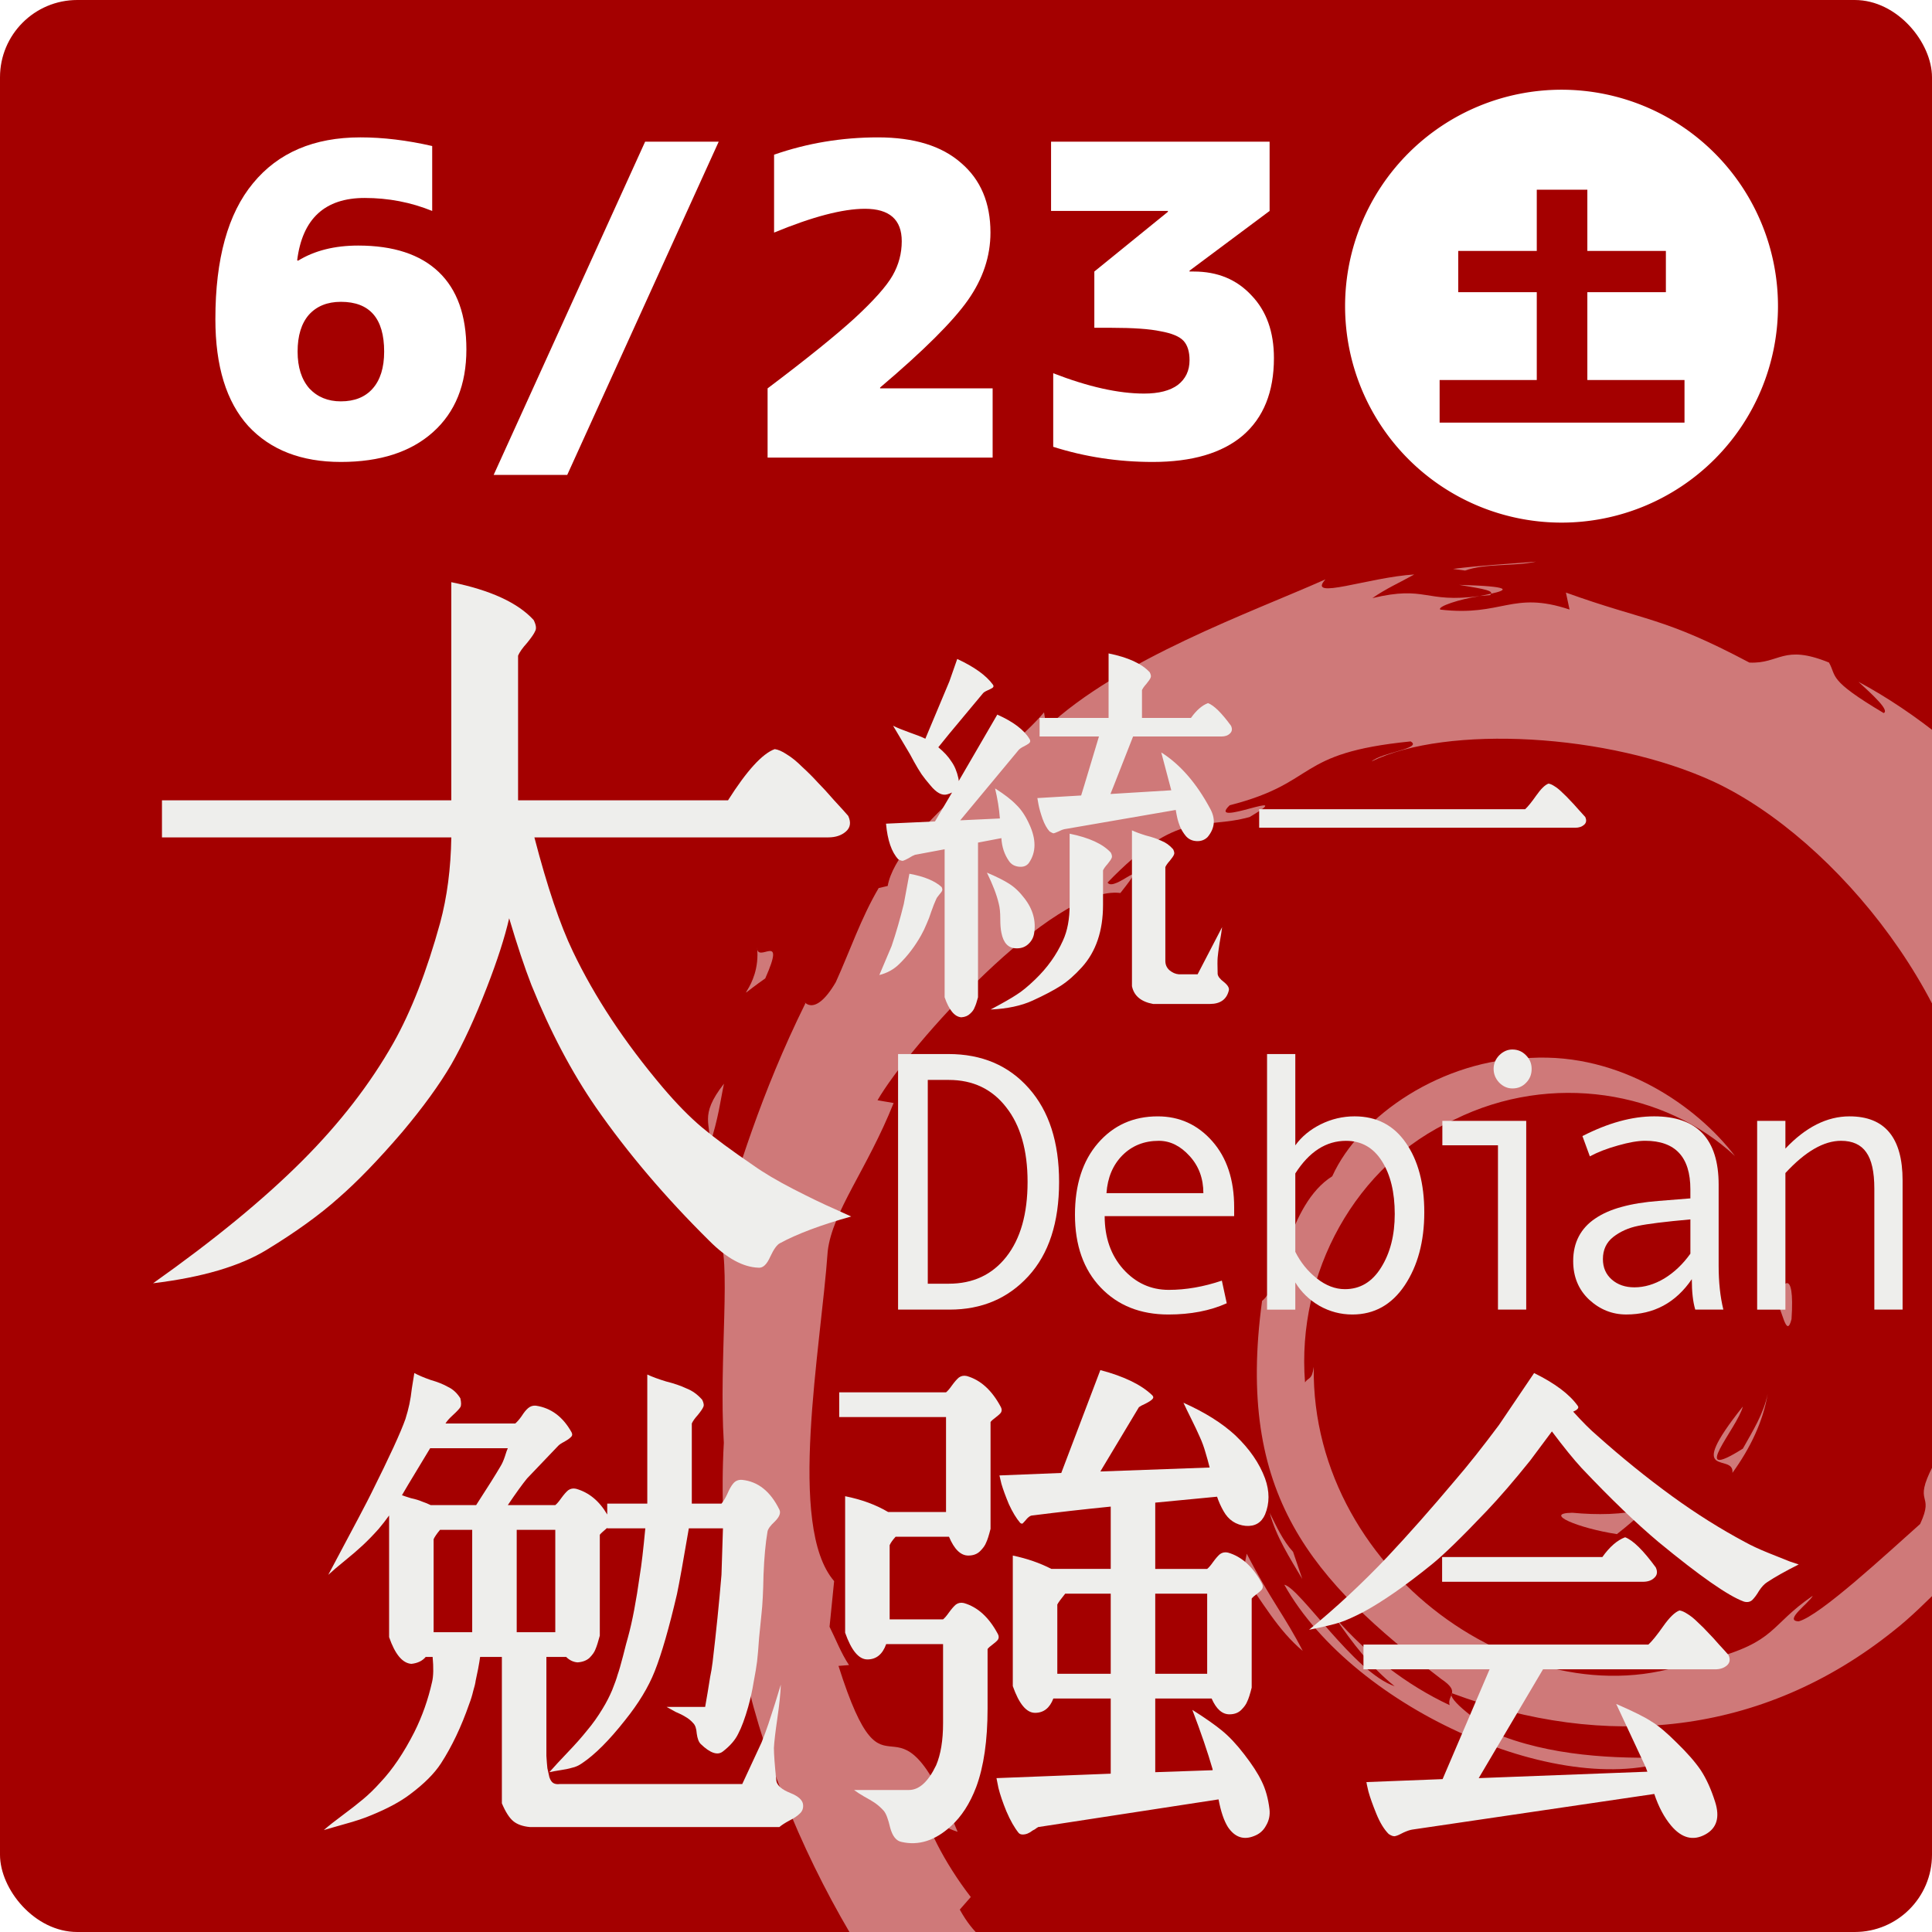 <?xml version="1.0" encoding="UTF-8" standalone="no"?>
<!-- Created with Inkscape (http://www.inkscape.org/) -->

<svg
   xmlns:i="http://ns.adobe.com/AdobeIllustrator/10.0/"
   xmlns:dc="http://purl.org/dc/elements/1.1/"
   xmlns:cc="http://creativecommons.org/ns#"
   xmlns:rdf="http://www.w3.org/1999/02/22-rdf-syntax-ns#"
   xmlns:svg="http://www.w3.org/2000/svg"
   xmlns="http://www.w3.org/2000/svg"
   xmlns:sodipodi="http://sodipodi.sourceforge.net/DTD/sodipodi-0.dtd"
   xmlns:inkscape="http://www.inkscape.org/namespaces/inkscape"
   width="125"
   height="125"
   id="svg3124"
   version="1.1"
   inkscape:version="0.48.3.1 r9886"
   sodipodi:docname="banner-125x125.svg"
   inkscape:export-filename="/home/jun/Desktop/banner-125x125.png"
   inkscape:export-xdpi="90"
   inkscape:export-ydpi="90">
  <defs
     id="defs3126">
    <linearGradient
       id="linearGradient3922">
      <stop
         style="stop-color:#ffffff;stop-opacity:1;"
         offset="0"
         id="stop3924" />
      <stop
         style="stop-color:#999999;stop-opacity:0;"
         offset="1"
         id="stop3926" />
    </linearGradient>
    <linearGradient
       id="linearGradient3902">
      <stop
         id="stop3910"
         offset="0"
         style="stop-color:#000000;stop-opacity:0.498;" />
      <stop
         style="stop-color:#000000;stop-opacity:0;"
         offset="1"
         id="stop3906" />
    </linearGradient>
    <filter
       id="filter3212"
       style="color-interpolation-filters:sRGB;"
       inkscape:label="Drop Shadow">
      <feFlood
         id="feFlood3214"
         flood-opacity="0.5"
         flood-color="rgb(0,0,0)"
         result="flood" />
      <feComposite
         id="feComposite3216"
         in2="SourceGraphic"
         in="flood"
         operator="in"
         result="composite1" />
      <feGaussianBlur
         id="feGaussianBlur3218"
         in="composite"
         stdDeviation="2"
         result="blur" />
      <feOffset
         id="feOffset3220"
         dx="4"
         dy="4"
         result="offset" />
      <feComposite
         id="feComposite3222"
         in2="offset"
         in="SourceGraphic"
         operator="over"
         result="composite2" />
    </filter>
    <filter
       id="filter4076"
       style="color-interpolation-filters:sRGB;"
       inkscape:label="Drop Shadow">
      <feFlood
         id="feFlood4078"
         flood-opacity="0.9"
         flood-color="rgb(0,0,0)"
         result="flood" />
      <feComposite
         id="feComposite4080"
         in2="SourceGraphic"
         in="flood"
         operator="in"
         result="composite1" />
      <feGaussianBlur
         id="feGaussianBlur4082"
         in="composite"
         stdDeviation="2"
         result="blur" />
      <feOffset
         id="feOffset4084"
         dx="2"
         dy="2"
         result="offset" />
      <feComposite
         id="feComposite4086"
         in2="offset"
         in="SourceGraphic"
         operator="over"
         result="composite2" />
    </filter>
    <filter
       id="filter4172"
       style="color-interpolation-filters:sRGB;"
       inkscape:label="Drop Shadow">
      <feFlood
         id="feFlood4174"
         flood-opacity="0.9"
         flood-color="rgb(0,0,0)"
         result="flood" />
      <feComposite
         id="feComposite4176"
         in2="SourceGraphic"
         in="flood"
         operator="in"
         result="composite1" />
      <feGaussianBlur
         id="feGaussianBlur4178"
         in="composite"
         stdDeviation="2.5"
         result="blur" />
      <feOffset
         id="feOffset4180"
         dx="2"
         dy="2"
         result="offset" />
      <feComposite
         id="feComposite4182"
         in2="offset"
         in="SourceGraphic"
         operator="over"
         result="composite2" />
    </filter>
    <filter
       id="filter4191"
       style="color-interpolation-filters:sRGB;"
       inkscape:label="Drop Shadow">
      <feFlood
         id="feFlood4193"
         flood-opacity="0.5"
         flood-color="rgb(0,0,0)"
         result="flood" />
      <feComposite
         id="feComposite4195"
         in2="SourceGraphic"
         in="flood"
         operator="in"
         result="composite1" />
      <feGaussianBlur
         id="feGaussianBlur4197"
         in="composite"
         stdDeviation="2.5"
         result="blur" />
      <feOffset
         id="feOffset4199"
         dx="2"
         dy="2"
         result="offset" />
      <feComposite
         id="feComposite4201"
         in2="offset"
         in="SourceGraphic"
         operator="over"
         result="composite2" />
    </filter>
  </defs>
  <sodipodi:namedview
     id="base"
     pagecolor="#ffffff"
     bordercolor="#666666"
     borderopacity="1.0"
     inkscape:pageopacity="0.0"
     inkscape:pageshadow="2"
     inkscape:zoom="2"
     inkscape:cx="139.35974"
     inkscape:cy="13.85303"
     inkscape:document-units="px"
     inkscape:current-layer="layer1"
     showgrid="false"
     inkscape:showpageshadow="false"
     inkscape:window-width="1280"
     inkscape:window-height="748"
     inkscape:window-x="0"
     inkscape:window-y="27"
     inkscape:window-maximized="1"
     showguides="true"
     inkscape:guide-bbox="true" />
  <g
     inkscape:label="レイヤー 1"
     inkscape:groupmode="layer"
     id="layer1"
     transform="translate(0,-927.362)">
    <rect
       style="fill:#a40000;stroke:none"
       id="rect3010"
       width="125"
       height="125"
       x="0"
       y="927.362"
       rx="5"
       ry="5" />
    <g
       style="opacity:0.475;fill:#ffffff"
       id="Layer_1-9"
       i:layer="yes"
       i:dimmedPercent="50"
       i:rgbTrio="#4F008000FFFF"
       transform="matrix(1.074,0,0,1.074,45.896,963.7)">
      <g
         style="fill:#ffffff"
         id="g3106-0">
        <path
           style="fill:#ffffff"
           inkscape:connector-curvature="0"
           i:knockout="Off"
           d="m 51.986,57.297 c -1.797,0.025 0.34,0.926 2.686,1.287 0.648,-0.506 1.236,-1.018 1.76,-1.516 -1.461,0.358 -2.948,0.366 -4.446,0.229"
           id="path3108-7" />
        <path
           style="fill:#ffffff"
           inkscape:connector-curvature="0"
           i:knockout="Off"
           d="m 61.631,54.893 c 1.07,-1.477 1.85,-3.094 2.125,-4.766 -0.24,1.192 -0.887,2.221 -1.496,3.307 -3.359,2.115 -0.316,-1.256 -0.002,-2.537 -3.612,4.546 -0.496,2.726 -0.627,3.996"
           id="path3110-2" />
        <path
           style="fill:#ffffff"
           inkscape:connector-curvature="0"
           i:knockout="Off"
           d="m 65.191,45.629 c 0.217,-3.236 -0.637,-2.213 -0.924,-0.978 0.335,0.174 0.6,2.281 0.924,0.978"
           id="path3112-6" />
        <path
           style="fill:#ffffff"
           inkscape:connector-curvature="0"
           i:knockout="Off"
           d="m 45.172,1.399 c 0.959,0.172 2.072,0.304 1.916,0.533 1.049,-0.23 1.287,-0.442 -1.916,-0.533"
           id="path3114-8" />
        <path
           style="fill:#ffffff"
           inkscape:connector-curvature="0"
           i:knockout="Off"
           d="M 47.088,1.932 46.41,2.072 47.041,2.016 47.088,1.932"
           id="path3116-6" />
        <path
           style="fill:#ffffff"
           inkscape:connector-curvature="0"
           i:knockout="Off"
           d="m 76.992,46.856 c 0.107,2.906 -0.85,4.316 -1.713,6.812 l -1.553,0.776 c -1.271,2.468 0.123,1.567 -0.787,3.53 -1.984,1.764 -6.021,5.52 -7.313,5.863 -0.943,-0.021 0.639,-1.113 0.846,-1.541 -2.656,1.824 -2.131,2.738 -6.193,3.846 L 60.16,65.878 C 50.142,70.591 36.226,61.251 36.409,48.507 c -0.107,0.809 -0.304,0.607 -0.526,0.934 -0.517,-6.557 3.028,-13.143 9.007,-15.832 5.848,-2.895 12.704,-1.707 16.893,2.197 -2.301,-3.014 -6.881,-6.209 -12.309,-5.91 -5.317,0.084 -10.291,3.463 -11.951,7.131 -2.724,1.715 -3.04,6.611 -4.227,7.507 -1.597,11.737 3.004,16.808 10.787,22.773 1.225,0.826 0.345,0.951 0.511,1.58 -2.586,-1.211 -4.954,-3.039 -6.901,-5.277 1.033,1.512 2.148,2.982 3.589,4.137 -2.438,-0.826 -5.695,-5.908 -6.646,-6.115 4.203,7.525 17.052,13.197 23.78,10.383 -3.113,0.115 -7.068,0.064 -10.566,-1.229 -1.469,-0.756 -3.467,-2.322 -3.11,-2.615 9.182,3.43 18.667,2.598 26.612,-3.771 2.021,-1.574 4.229,-4.252 4.867,-4.289 -0.961,1.445 0.164,0.695 -0.574,1.971 2.014,-3.248 -0.875,-1.322 2.082,-5.609 l 1.092,1.504 c -0.406,-2.696 3.348,-5.97 2.967,-10.234 0.861,-1.304 0.961,1.403 0.047,4.403 1.268,-3.328 0.334,-3.863 0.66,-6.609 0.352,0.923 0.814,1.904 1.051,2.878 -0.826,-3.216 0.848,-5.416 1.262,-7.285 -0.408,-0.181 -1.275,1.422 -1.473,-2.377 0.029,-1.65 0.459,-0.865 0.625,-1.271 -0.324,-0.186 -1.174,-1.451 -1.691,-3.877 0.375,-0.57 1.002,1.478 1.512,1.562 -0.328,-1.929 -0.893,-3.4 -0.916,-4.88 -1.49,-3.114 -0.527,0.415 -1.736,-1.337 -1.586,-4.947 1.316,-1.148 1.512,-3.396 2.404,3.483 3.775,8.881 4.404,11.117 -0.48,-2.726 -1.256,-5.367 -2.203,-7.922 0.73,0.307 -1.176,-5.609 0.949,-1.691 C 83.519,18.706 76.074,10.902 69.225,7.24 70.063,8.007 71.121,8.97 70.741,9.121 67.335,7.093 67.934,6.935 67.446,6.078 64.671,4.949 64.489,6.169 62.651,6.08 57.421,3.306 56.413,3.601 51.6,1.863 l 0.219,1.023 c -3.465,-1.154 -4.037,0.438 -7.782,0.004 -0.228,-0.178 1.2,-0.644 2.375,-0.815 -3.35,0.442 -3.193,-0.66 -6.471,0.122 0.808,-0.567 1.662,-0.942 2.524,-1.424 -2.732,0.166 -6.522,1.59 -5.352,0.295 -4.456,1.988 -12.37,4.779 -16.811,8.943 l -0.14,-0.933 c -2.035,2.443 -8.874,7.296 -9.419,10.46 l -0.544,0.127 c -1.059,1.793 -1.744,3.825 -2.584,5.67 -1.385,2.36 -2.03,0.908 -1.833,1.278 -2.724,5.523 -4.077,10.164 -5.246,13.97 0.833,1.245 0.02,7.495 0.335,12.497 -1.368,24.704 17.338,48.69 37.785,54.228 2.997,1.072 7.454,1.031 11.245,1.141 -4.473,-1.279 -5.051,-0.678 -9.408,-2.197 -3.143,-1.48 -3.832,-3.17 -6.058,-5.102 l 0.881,1.557 c -4.366,-1.545 -2.539,-1.912 -6.091,-3.037 l 0.941,-1.229 C 28.751,98.334 26.418,96.056 25.78,94.795 l -1.548,0.061 c -1.86,-2.295 -2.851,-3.949 -2.779,-5.23 l -0.5,0.891 c -0.567,-0.973 -6.843,-8.607 -3.587,-6.83 -0.605,-0.553 -1.409,-0.9 -2.281,-2.484 l 0.663,-0.758 c -1.567,-2.016 -2.884,-4.6 -2.784,-5.461 0.836,1.129 1.416,1.34 1.99,1.533 -3.957,-9.818 -4.179,-0.541 -7.176,-9.994 L 8.412,66.472 C 7.926,65.74 7.631,64.945 7.24,64.165 l 0.276,-2.75 C 4.667,58.121 6.719,47.409 7.13,41.534 7.415,39.145 9.508,36.602 11.1,32.614 l -0.97,-0.167 c 1.854,-3.234 10.586,-12.988 14.63,-12.486 1.959,-2.461 -0.389,-0.009 -0.772,-0.629 4.303,-4.453 5.656,-3.146 8.56,-3.947 3.132,-1.859 -2.688,0.725 -1.203,-0.709 5.414,-1.383 3.837,-3.144 10.9,-3.846 0.745,0.424 -1.729,0.655 -2.35,1.205 4.511,-2.207 14.275,-1.705 20.617,1.225 7.359,3.439 15.627,13.605 15.953,23.17 l 0.371,0.1 c -0.188,3.802 0.582,8.199 -0.752,12.238 l 0.908,-1.912"
           id="path3118-8" />
        <path
           style="fill:#ffffff"
           inkscape:connector-curvature="0"
           i:knockout="Off"
           d="m 32.372,59.764 -0.252,1.26 c 1.181,1.604 2.118,3.342 3.626,4.596 -1.085,-2.118 -1.891,-2.993 -3.374,-5.856"
           id="path3120-1" />
        <path
           style="fill:#ffffff"
           inkscape:connector-curvature="0"
           i:knockout="Off"
           d="m 35.164,59.654 c -0.625,-0.691 -0.995,-1.523 -1.409,-2.352 0.396,1.457 1.207,2.709 1.962,3.982 l -0.553,-1.63"
           id="path3122-8" />
        <path
           style="fill:#ffffff"
           inkscape:connector-curvature="0"
           i:knockout="Off"
           d="m 84.568,48.916 -0.264,0.662 c -0.484,3.438 -1.529,6.84 -3.131,9.994 1.77,-3.328 2.915,-6.968 3.395,-10.656"
           id="path3124-1" />
        <path
           style="fill:#ffffff"
           inkscape:connector-curvature="0"
           i:knockout="Off"
           d="M 45.527,0.537 C 46.742,0.092 48.514,0.293 49.803,0 48.123,0.141 46.451,0.225 44.8,0.438 l 0.727,0.099"
           id="path3126-6" />
        <path
           style="fill:#ffffff"
           inkscape:connector-curvature="0"
           i:knockout="Off"
           d="m 2.872,23.219 c 0.28,2.592 -1.95,3.598 0.494,1.889 1.31,-2.951 -0.512,-0.815 -0.494,-1.889"
           id="path3128-6" />
        <path
           style="fill:#ffffff"
           inkscape:connector-curvature="0"
           i:knockout="Off"
           d="M 0,35.215 C 0.563,33.487 0.665,32.449 0.88,31.449 -0.676,33.438 0.164,33.862 0,35.215"
           id="path3130-4" />
      </g>
    </g>
    <g
       style="font-size:48px;font-style:normal;font-variant:normal;font-weight:500;font-stretch:normal;text-align:start;line-height:125%;letter-spacing:0px;word-spacing:0px;writing-mode:lr-tb;text-anchor:start;fill:#eeeeec;fill-opacity:1;stroke:none;filter:url(#filter4191);font-family:Dejima;-inkscape-font-specification:Dejima Medium"
       id="text3932">
      <path
         d="m 27.199,979.541 -18.72,0 0,-2.4 18.72,0 0,-14.112 c 2.528,0.512 4.304,1.328 5.328,2.448 0.16,0.32 0.192,0.56 0.096,0.72 -0.064,0.16 -0.24,0.416 -0.528,0.768 -0.288,0.32 -0.48,0.592 -0.576,0.816 l 0,9.36 13.584,0 c 1.216,-1.92 2.224,-3.024 3.024,-3.312 0.224,0.032 0.48,0.144 0.768,0.336 0.32,0.192 0.656,0.464 1.008,0.816 0.384,0.352 0.72,0.688 1.008,1.008 0.288,0.288 0.64,0.672 1.056,1.152 0.416,0.448 0.72,0.784 0.912,1.008 0.192,0.416 0.144,0.752 -0.144,1.008 -0.288,0.256 -0.672,0.384 -1.152,0.384 l -19.008,0 c 0.832,3.2 1.664,5.664 2.496,7.392 1.408,2.944 3.344,5.872 5.808,8.784 0.896,1.056 1.744,1.92 2.544,2.592 0.8,0.672 1.904,1.488 3.312,2.448 0.672,0.48 1.536,0.992 2.592,1.536 1.056,0.544 1.952,0.976 2.688,1.296 l 1.056,0.48 c -1.952,0.544 -3.488,1.12 -4.608,1.728 -0.192,0.096 -0.4,0.384 -0.624,0.864 -0.224,0.512 -0.48,0.752 -0.768,0.72 -0.992,-0.032 -2.048,-0.608 -3.168,-1.728 -2.848,-2.816 -5.296,-5.696 -7.344,-8.64 -1.568,-2.272 -2.96,-4.912 -4.176,-7.92 -0.448,-1.152 -0.928,-2.592 -1.44,-4.32 -0.288,1.248 -0.768,2.736 -1.44,4.464 -0.768,1.984 -1.536,3.648 -2.304,4.992 -0.768,1.312 -1.824,2.768 -3.168,4.368 -1.536,1.792 -2.912,3.216 -4.128,4.272 -1.216,1.088 -2.768,2.208 -4.656,3.36 -1.728,1.056 -4.176,1.776 -7.344,2.16 3.936,-2.784 7.152,-5.424 9.648,-7.92 2.432,-2.432 4.4,-4.976 5.904,-7.632 1.152,-2.048 2.16,-4.64 3.024,-7.776 0.448,-1.664 0.688,-3.504 0.72,-5.52"
         style=""
         id="path3111" />
    </g>
    <g
       style="font-size:24px;font-style:normal;font-variant:normal;font-weight:500;font-stretch:normal;text-align:start;line-height:125%;letter-spacing:0px;word-spacing:0px;writing-mode:lr-tb;text-anchor:start;fill:#eeeeec;fill-opacity:1;stroke:none;filter:url(#filter4191);font-family:Dejima;-inkscape-font-specification:Dejima Medium"
       id="text3936">
      <path
         d="m 59.429,969.437 0.504,-1.44 c 1.104,0.512 1.872,1.064 2.304,1.656 0.064,0.08 0.056,0.152 -0.024,0.216 -0.08,0.048 -0.192,0.104 -0.336,0.168 -0.144,0.064 -0.24,0.128 -0.288,0.192 l -2.16,2.592 -0.72,0.888 c 0.368,0.304 0.648,0.608 0.84,0.912 0.208,0.288 0.36,0.648 0.456,1.08 0.016,0.064 0.024,0.128 0.024,0.192 l 2.496,-4.296 c 1.04,0.464 1.736,0.992 2.088,1.584 0.064,0.096 0.056,0.184 -0.024,0.264 -0.08,0.064 -0.2,0.136 -0.36,0.216 -0.16,0.08 -0.272,0.16 -0.336,0.24 l -3.768,4.536 2.568,-0.12 c -0.048,-0.624 -0.152,-1.272 -0.312,-1.944 0.608,0.384 1.064,0.736 1.368,1.056 0.32,0.304 0.6,0.72 0.84,1.248 0.464,0.992 0.456,1.832 -0.024,2.52 -0.144,0.192 -0.36,0.272 -0.648,0.24 -0.288,-0.032 -0.504,-0.16 -0.648,-0.384 -0.288,-0.416 -0.448,-0.904 -0.48,-1.464 l -1.512,0.288 0,10.008 c -0.08,0.304 -0.152,0.52 -0.216,0.648 -0.048,0.144 -0.144,0.28 -0.288,0.408 -0.144,0.144 -0.336,0.224 -0.576,0.24 -0.432,-0.032 -0.792,-0.464 -1.08,-1.296 l 0,-9.576 -1.92,0.36 c -0.096,0.032 -0.232,0.104 -0.408,0.216 -0.176,0.096 -0.296,0.152 -0.36,0.168 -0.064,0.016 -0.168,-0.016 -0.312,-0.096 -0.432,-0.464 -0.696,-1.232 -0.792,-2.304 l 3.168,-0.144 1.104,-1.872 c -0.096,0.048 -0.2,0.088 -0.312,0.12 -0.336,0.096 -0.704,-0.104 -1.104,-0.6 -0.208,-0.24 -0.392,-0.472 -0.552,-0.696 -0.16,-0.24 -0.328,-0.52 -0.504,-0.84 -0.176,-0.336 -0.32,-0.592 -0.432,-0.768 l -0.912,-1.536 c 0.256,0.128 0.608,0.272 1.056,0.432 0.464,0.16 0.808,0.296 1.032,0.408 l 1.56,-3.72 m -2.592,12.456 c 0.96,0.176 1.656,0.464 2.088,0.864 0.048,0.112 0.056,0.192 0.024,0.24 -0.016,0.048 -0.08,0.136 -0.192,0.264 -0.096,0.112 -0.16,0.208 -0.192,0.288 -0.096,0.208 -0.2,0.472 -0.312,0.792 -0.096,0.304 -0.2,0.576 -0.312,0.816 -0.096,0.24 -0.216,0.488 -0.36,0.744 -0.4,0.704 -0.864,1.312 -1.392,1.824 -0.352,0.352 -0.784,0.592 -1.296,0.72 0.464,-1.088 0.728,-1.712 0.792,-1.872 0.288,-0.848 0.552,-1.76 0.792,-2.736 l 0.36,-1.944 m 5.016,-0.072 c 0.608,0.256 1.088,0.496 1.44,0.72 0.352,0.224 0.68,0.536 0.984,0.936 0.56,0.72 0.768,1.488 0.624,2.304 -0.048,0.272 -0.184,0.504 -0.408,0.696 -0.208,0.176 -0.464,0.256 -0.768,0.24 -0.496,-0.016 -0.808,-0.352 -0.936,-1.008 -0.048,-0.224 -0.072,-0.528 -0.072,-0.912 -9e-6,-0.4 -0.032,-0.72 -0.096,-0.96 -0.128,-0.56 -0.384,-1.232 -0.768,-2.016 m 4.992,-2.808 c -0.08,0.016 -0.2,0.064 -0.36,0.144 -0.144,0.064 -0.248,0.104 -0.312,0.12 -0.048,0 -0.136,-0.04 -0.264,-0.12 -0.176,-0.192 -0.328,-0.464 -0.456,-0.816 -0.128,-0.368 -0.216,-0.68 -0.264,-0.936 l -0.072,-0.408 2.832,-0.168 0.192,-0.624 0.96,-3.192 -3.84,0 0,-1.2 4.464,0 0,-4.176 c 1.264,0.256 2.152,0.664 2.664,1.224 0.08,0.16 0.096,0.28 0.048,0.36 -0.032,0.08 -0.12,0.208 -0.264,0.384 -0.144,0.16 -0.24,0.296 -0.288,0.408 l 0,1.8 3.168,0 c 0.352,-0.496 0.72,-0.816 1.104,-0.96 0.384,0.144 0.88,0.632 1.488,1.464 0.096,0.208 0.072,0.376 -0.072,0.504 -0.128,0.128 -0.312,0.192 -0.552,0.192 l -5.712,0 -1.224,3.12 -0.24,0.6 3.936,-0.24 -0.648,-2.448 c 1.216,0.768 2.264,1.968 3.144,3.6 0.384,0.672 0.336,1.296 -0.144,1.872 -0.192,0.192 -0.432,0.28 -0.72,0.264 -0.288,-0.016 -0.52,-0.128 -0.696,-0.336 -0.144,-0.176 -0.264,-0.368 -0.36,-0.576 -0.08,-0.208 -0.136,-0.376 -0.168,-0.504 -0.032,-0.128 -0.072,-0.328 -0.12,-0.6 l -7.224,1.248 m 0.36,4.896 0,-4.608 c 1.264,0.256 2.152,0.664 2.664,1.224 0.08,0.16 0.096,0.28 0.048,0.36 -0.032,0.08 -0.12,0.208 -0.264,0.384 -0.144,0.16 -0.24,0.296 -0.288,0.408 l 0,2.232 c -1.5e-5,1.68 -0.456,3.024 -1.368,4.032 -0.464,0.512 -0.92,0.912 -1.368,1.2 -0.448,0.288 -1.056,0.608 -1.824,0.96 -0.736,0.336 -1.64,0.528 -2.712,0.576 0.784,-0.416 1.344,-0.736 1.68,-0.96 0.336,-0.208 0.736,-0.536 1.2,-0.984 0.784,-0.752 1.384,-1.592 1.8,-2.52 0.288,-0.624 0.432,-1.392 0.432,-2.304 m 9.072,6.408 -3.672,0 c -0.784,-0.144 -1.24,-0.528 -1.368,-1.152 l 0,-10.08 c 0.24,0.112 0.544,0.224 0.912,0.336 0.384,0.096 0.712,0.208 0.984,0.336 0.288,0.112 0.544,0.296 0.768,0.552 0.08,0.16 0.096,0.28 0.048,0.36 -0.032,0.08 -0.12,0.208 -0.264,0.384 -0.144,0.16 -0.24,0.296 -0.288,0.408 l 0,6.072 c -1.9e-5,0.24 0.088,0.44 0.264,0.6 0.192,0.16 0.392,0.248 0.6,0.264 l 1.224,0 1.584,-3.048 c -0.032,0.272 -0.088,0.624 -0.168,1.056 -0.064,0.416 -0.104,0.72 -0.12,0.912 -0.016,0.192 -0.016,0.544 0,1.056 0.016,0.16 0.152,0.336 0.408,0.528 0.256,0.208 0.36,0.392 0.312,0.552 -0.144,0.576 -0.552,0.864 -1.224,0.864"
         style=""
         id="path3114" />
      <path
         d="m 79.469,977.717 17.208,0 c 0.176,-0.16 0.416,-0.456 0.72,-0.888 0.304,-0.432 0.568,-0.688 0.792,-0.768 0.112,0.016 0.24,0.072 0.384,0.168 0.16,0.096 0.328,0.232 0.504,0.408 0.192,0.176 0.36,0.344 0.504,0.504 0.144,0.144 0.32,0.336 0.528,0.576 0.208,0.224 0.36,0.392 0.456,0.504 0.096,0.208 0.072,0.376 -0.072,0.504 -0.144,0.128 -0.336,0.192 -0.576,0.192 l -20.448,0 0,-1.2"
         style=""
         id="path3116" />
    </g>
    <g
       style="font-size:24px;font-style:normal;font-variant:normal;font-weight:normal;font-stretch:normal;text-align:start;line-height:125%;letter-spacing:0px;word-spacing:0px;writing-mode:lr-tb;text-anchor:start;fill:#eeeeec;fill-opacity:1;stroke:none;filter:url(#filter4191);font-family:Andale Mono;-inkscape-font-specification:Andale Mono"
       id="text3940">
      <path
         d="m 56.105,993.558 3.258,0 c 2.164,10e-6 3.898,0.738 5.203,2.215 1.305,1.469 1.957,3.488 1.957,6.059 -1.3e-5,2.625 -0.664,4.66 -1.992,6.105 -1.32,1.438 -3.016,2.156 -5.086,2.156 l -3.34,0 0,-16.535 m 1.922,14.859 1.359,0 c 1.57,0 2.812,-0.582 3.727,-1.746 0.914,-1.164 1.371,-2.777 1.371,-4.84 -1.1e-5,-2.047 -0.461,-3.656 -1.383,-4.828 -0.914,-1.18 -2.152,-1.77 -3.715,-1.77 l -1.359,0 0,13.184"
         style="letter-spacing:-2.5;fill:#eeeeec"
         id="path3098" />
      <path
         d="m 77.851,1004.046 -8.379,0 c -4e-6,1.383 0.398,2.523 1.195,3.422 0.805,0.898 1.789,1.348 2.953,1.348 1.109,0 2.254,-0.199 3.434,-0.598 l 0.316,1.465 c -1.078,0.484 -2.336,0.727 -3.773,0.727 -1.813,0 -3.273,-0.582 -4.383,-1.746 -1.109,-1.164 -1.664,-2.734 -1.664,-4.711 -2e-6,-1.937 0.496,-3.48 1.488,-4.629 1,-1.156 2.289,-1.734 3.867,-1.734 1.406,10e-6 2.582,0.535 3.527,1.605 0.945,1.07 1.418,2.496 1.418,4.277 l 0,0.574 m -1.992,-1.488 c -1.1e-5,-0.953 -0.297,-1.754 -0.891,-2.402 -0.594,-0.656 -1.258,-0.984 -1.992,-0.984 -0.945,1e-5 -1.73,0.313 -2.355,0.938 -0.617,0.625 -0.961,1.441 -1.031,2.449 l 6.27,0"
         style="letter-spacing:-2.5;fill:#eeeeec"
         id="path3100" />
      <path
         d="m 81.808,999.464 c 0.406,-0.562 0.953,-1.016 1.641,-1.359 0.695,-0.344 1.426,-0.516 2.191,-0.516 1.422,10e-6 2.527,0.57 3.316,1.711 0.797,1.141 1.195,2.641 1.195,4.5 -1.2e-5,1.883 -0.422,3.457 -1.266,4.723 -0.844,1.258 -1.973,1.887 -3.387,1.887 -0.758,0 -1.469,-0.188 -2.133,-0.562 -0.656,-0.383 -1.176,-0.887 -1.559,-1.512 l 0,1.758 -1.828,0 0,-16.535 1.828,0 0,5.906 m 0,1.816 0,5.074 c 0.344,0.688 0.809,1.262 1.395,1.723 0.586,0.461 1.191,0.692 1.816,0.692 0.984,0 1.766,-0.469 2.344,-1.406 0.586,-0.938 0.879,-2.09 0.879,-3.457 -1.1e-5,-1.406 -0.277,-2.547 -0.832,-3.422 -0.555,-0.875 -1.328,-1.312 -2.32,-1.312 -1.289,1e-5 -2.383,0.703 -3.281,2.109"
         style="letter-spacing:-2.5;fill:#eeeeec"
         id="path3102" />
      <path
         d="m 95.855,993.265 c 0.344,2e-5 0.637,0.125 0.879,0.375 0.242,0.242 0.363,0.535 0.363,0.879 -9e-6,0.359 -0.121,0.66 -0.363,0.902 -0.234,0.242 -0.527,0.363 -0.879,0.363 -0.32,10e-6 -0.605,-0.125 -0.855,-0.375 -0.242,-0.258 -0.363,-0.555 -0.363,-0.891 -6e-6,-0.336 0.121,-0.629 0.363,-0.879 0.25,-0.25 0.535,-0.375 0.855,-0.375 m 0.891,16.828 -1.828,0 0,-10.629 -3.598,0 0,-1.582 5.426,0 0,12.211"
         style="letter-spacing:-2.5;fill:#eeeeec"
         id="path3104" />
      <path
         d="m 109.499,1010.093 -1.816,0 c -0.148,-0.492 -0.223,-1.149 -0.223,-1.969 -1.039,1.524 -2.453,2.285 -4.242,2.285 -0.906,0 -1.707,-0.32 -2.402,-0.961 -0.688,-0.648 -1.031,-1.48 -1.031,-2.496 -3e-6,-0.602 0.121,-1.133 0.363,-1.594 0.242,-0.461 0.598,-0.848 1.066,-1.16 0.469,-0.32 1.039,-0.57 1.711,-0.75 0.672,-0.188 1.469,-0.316 2.391,-0.387 l 2.051,-0.164 0,-0.586 c -1e-5,-2.094 -0.977,-3.141 -2.93,-3.141 -0.461,1e-5 -1.047,0.102 -1.758,0.305 -0.703,0.195 -1.309,0.43 -1.816,0.703 l -0.48,-1.312 c 1.664,-0.852 3.211,-1.277 4.641,-1.277 2.781,10e-6 4.172,1.473 4.172,4.418 l 0,5.25 c -10e-6,1.062 0.102,2.008 0.305,2.836 m -2.133,-3.621 0,-2.215 c -1.648,0.148 -2.781,0.289 -3.398,0.422 -0.609,0.125 -1.141,0.363 -1.594,0.715 -0.445,0.351 -0.668,0.828 -0.668,1.43 -1e-5,0.547 0.191,0.988 0.574,1.324 0.383,0.336 0.871,0.504 1.465,0.504 0.648,0 1.293,-0.191 1.934,-0.574 0.641,-0.391 1.203,-0.926 1.688,-1.605"
         style="letter-spacing:-2.5;fill:#eeeeec"
         id="path3106" />
      <path
         d="m 121.097,1010.093 -1.828,0 0,-7.828 c -1e-5,-1.086 -0.176,-1.871 -0.527,-2.355 -0.344,-0.492 -0.887,-0.738 -1.629,-0.738 -1.117,1e-5 -2.316,0.695 -3.598,2.086 l 0,8.836 -1.828,0 0,-12.211 1.828,0 0,1.793 c 1.312,-1.391 2.695,-2.086 4.148,-2.086 2.289,10e-6 3.434,1.383 3.434,4.148 l 0,8.355"
         style="letter-spacing:-2.5;fill:#eeeeec"
         id="path3108" />
    </g>
    <g
       style="font-size:32px;font-style:normal;font-variant:normal;font-weight:500;font-stretch:normal;text-align:start;line-height:125%;letter-spacing:0px;word-spacing:0px;writing-mode:lr-tb;text-anchor:start;fill:#eeeeec;fill-opacity:1;stroke:none;filter:url(#filter4191);font-family:Dejima;-inkscape-font-specification:Dejima Medium"
       id="text3944">
      <path
         d="m 24.808,1014.198 c 0.277,0.149 0.629,0.299 1.056,0.448 0.448,0.128 0.821,0.277 1.12,0.448 0.32,0.149 0.587,0.395 0.8,0.736 0.064,0.277 0.064,0.469 0,0.576 -0.064,0.107 -0.224,0.277 -0.48,0.512 -0.235,0.213 -0.395,0.395 -0.48,0.544 l 4.512,0 c 0.128,-0.107 0.267,-0.267 0.416,-0.48 0.149,-0.235 0.288,-0.405 0.416,-0.512 0.149,-0.128 0.32,-0.181 0.512,-0.16 0.981,0.149 1.749,0.725 2.304,1.728 0.064,0.128 0.043,0.235 -0.064,0.32 -0.085,0.085 -0.224,0.181 -0.416,0.288 -0.171,0.085 -0.299,0.171 -0.384,0.256 -1.259,1.323 -1.931,2.027 -2.016,2.112 -0.299,0.363 -0.715,0.939 -1.248,1.728 l 3.072,0 c 0.107,-0.085 0.235,-0.235 0.384,-0.448 0.171,-0.235 0.32,-0.405 0.448,-0.512 0.149,-0.107 0.32,-0.139 0.512,-0.096 0.832,0.235 1.504,0.789 2.016,1.664 l 0,-0.704 2.592,0 0,-8.352 c 0.32,0.149 0.725,0.299 1.216,0.448 0.512,0.128 0.949,0.277 1.312,0.448 0.384,0.149 0.725,0.395 1.024,0.736 0.107,0.213 0.128,0.373 0.064,0.48 -0.043,0.107 -0.16,0.277 -0.352,0.512 -0.192,0.213 -0.32,0.395 -0.384,0.544 l 0,5.184 1.92,0 c 0.128,-0.149 0.256,-0.363 0.384,-0.64 0.128,-0.299 0.256,-0.523 0.384,-0.672 0.149,-0.171 0.341,-0.245 0.576,-0.224 1.024,0.107 1.824,0.747 2.4,1.92 0.107,0.213 0.011,0.469 -0.288,0.768 -0.299,0.277 -0.459,0.501 -0.48,0.672 -0.128,0.747 -0.213,1.675 -0.256,2.784 -0.021,1.109 -0.064,1.941 -0.128,2.496 -0.043,0.405 -0.096,0.939 -0.16,1.6 -0.043,0.64 -0.085,1.141 -0.128,1.504 -0.043,0.341 -0.117,0.789 -0.224,1.344 -0.085,0.533 -0.203,1.067 -0.352,1.6 -0.213,0.747 -0.427,1.323 -0.64,1.728 -0.192,0.405 -0.523,0.789 -0.992,1.152 -0.341,0.277 -0.821,0.117 -1.44,-0.48 -0.128,-0.128 -0.213,-0.352 -0.256,-0.672 -0.021,-0.32 -0.096,-0.544 -0.224,-0.672 -0.149,-0.171 -0.32,-0.309 -0.512,-0.416 -0.171,-0.107 -0.384,-0.213 -0.64,-0.32 -0.235,-0.128 -0.427,-0.235 -0.576,-0.32 l 2.496,0 c 0.043,-0.256 0.096,-0.565 0.16,-0.928 0.064,-0.384 0.117,-0.715 0.16,-0.992 0.064,-0.299 0.117,-0.619 0.16,-0.96 0.235,-1.984 0.427,-3.872 0.576,-5.664 l 0.096,-3.008 -2.208,0 c -0.363,2.133 -0.619,3.552 -0.768,4.256 -0.512,2.197 -0.992,3.861 -1.44,4.992 -0.405,1.024 -1.045,2.08 -1.92,3.168 -1.024,1.301 -1.952,2.229 -2.784,2.784 -0.213,0.149 -0.427,0.245 -0.64,0.288 -0.213,0.064 -0.469,0.117 -0.768,0.16 -0.277,0.043 -0.512,0.085 -0.704,0.128 0.32,-0.363 0.715,-0.789 1.184,-1.28 0.491,-0.512 0.907,-0.981 1.248,-1.408 0.363,-0.427 0.704,-0.907 1.024,-1.44 0.235,-0.384 0.437,-0.779 0.608,-1.184 0.171,-0.427 0.288,-0.757 0.352,-0.992 0.085,-0.235 0.203,-0.64 0.352,-1.216 0.149,-0.597 0.256,-1.003 0.32,-1.216 0.277,-1.003 0.533,-2.347 0.768,-4.032 0.107,-0.64 0.224,-1.643 0.352,-3.008 l -2.464,0 0,-0.032 c -0.277,0.235 -0.437,0.384 -0.48,0.448 l 0,6.528 c -0.107,0.405 -0.203,0.704 -0.288,0.896 -0.064,0.171 -0.192,0.352 -0.384,0.544 -0.192,0.171 -0.448,0.267 -0.768,0.288 -0.277,-0.021 -0.523,-0.139 -0.736,-0.352 l -1.28,0 0,6.4 c 0.021,0.341 0.043,0.608 0.064,0.8 0.043,0.192 0.085,0.384 0.128,0.576 0.064,0.192 0.149,0.32 0.256,0.384 0.107,0.064 0.245,0.085 0.416,0.064 l 11.808,0 1.248,-2.688 c 0.171,-0.427 0.32,-0.832 0.448,-1.216 0.128,-0.384 0.267,-0.811 0.416,-1.28 0.149,-0.491 0.277,-0.907 0.384,-1.248 -0.021,0.576 -0.096,1.301 -0.224,2.176 -0.128,0.875 -0.203,1.515 -0.224,1.92 -3e-5,0.405 0.053,1.12 0.16,2.144 0.064,0.299 0.363,0.555 0.896,0.768 0.533,0.213 0.811,0.469 0.832,0.768 0.021,0.235 -0.053,0.427 -0.224,0.576 -0.149,0.149 -0.373,0.299 -0.672,0.448 -0.277,0.149 -0.491,0.288 -0.64,0.416 l -16.128,0 c -0.469,-0.043 -0.832,-0.171 -1.088,-0.384 -0.256,-0.213 -0.501,-0.597 -0.736,-1.152 l 0,-9.472 -1.408,0 c -0.021,0.171 -0.064,0.427 -0.128,0.768 -0.064,0.32 -0.117,0.576 -0.16,0.768 -0.021,0.171 -0.075,0.395 -0.16,0.672 -0.064,0.277 -0.149,0.555 -0.256,0.832 -0.512,1.472 -1.12,2.752 -1.824,3.84 -0.427,0.661 -1.099,1.333 -2.016,2.016 -0.619,0.469 -1.451,0.917 -2.496,1.344 -0.448,0.192 -1.024,0.384 -1.728,0.576 -0.683,0.192 -1.131,0.32 -1.344,0.384 0.32,-0.277 0.725,-0.597 1.216,-0.96 0.491,-0.363 0.928,-0.704 1.312,-1.024 0.384,-0.32 0.757,-0.683 1.12,-1.088 0.789,-0.832 1.525,-1.92 2.208,-3.264 0.512,-1.024 0.896,-2.112 1.152,-3.264 0.085,-0.363 0.096,-0.896 0.032,-1.6 l -0.448,0 c -0.213,0.256 -0.523,0.405 -0.928,0.448 -0.576,-0.043 -1.056,-0.619 -1.44,-1.728 l 0,-7.872 c -0.213,0.299 -0.437,0.587 -0.672,0.864 -0.341,0.384 -0.683,0.736 -1.024,1.056 -0.32,0.299 -0.704,0.629 -1.152,0.992 -0.448,0.363 -0.811,0.672 -1.088,0.928 1.664,-3.115 2.592,-4.875 2.784,-5.28 1.173,-2.347 1.909,-3.947 2.208,-4.8 0.107,-0.341 0.192,-0.661 0.256,-0.96 0.064,-0.299 0.117,-0.64 0.16,-1.024 0.064,-0.384 0.117,-0.715 0.16,-0.992 m 1.024,4.864 -1.12,1.856 c -0.171,0.277 -0.405,0.672 -0.704,1.184 0.107,0.043 0.299,0.107 0.576,0.192 0.299,0.064 0.544,0.139 0.736,0.224 0.192,0.064 0.373,0.139 0.544,0.224 l 2.944,0 c 0.747,-1.152 1.269,-1.984 1.568,-2.496 0.107,-0.171 0.203,-0.384 0.288,-0.64 0.085,-0.277 0.149,-0.459 0.192,-0.544 l -5.024,0 m 0.64,5.28 c -0.213,0.256 -0.352,0.459 -0.416,0.608 l 0,6.016 2.496,0 0,-6.624 -2.08,0 m 7.456,6.624 0,-6.624 -2.496,0 0,6.624 2.496,0"
         style=""
         id="path3091" />
      <path
         d="m 52.296,1015.446 6.912,0 c 0.107,-0.085 0.235,-0.235 0.384,-0.448 0.171,-0.235 0.32,-0.405 0.448,-0.512 0.149,-0.107 0.32,-0.139 0.512,-0.096 0.896,0.256 1.632,0.928 2.208,2.016 0.064,0.128 0.064,0.245 0,0.352 -0.064,0.085 -0.181,0.192 -0.352,0.32 -0.149,0.107 -0.256,0.203 -0.32,0.288 l 0,6.912 c -0.107,0.427 -0.203,0.725 -0.288,0.896 -0.064,0.171 -0.192,0.352 -0.384,0.544 -0.192,0.192 -0.448,0.288 -0.768,0.288 -0.491,0 -0.907,-0.405 -1.248,-1.216 l -3.456,0 c -0.192,0.213 -0.32,0.395 -0.384,0.544 l 0,4.8 3.456,0 c 0.107,-0.085 0.235,-0.235 0.384,-0.448 0.171,-0.235 0.32,-0.405 0.448,-0.512 0.149,-0.107 0.32,-0.139 0.512,-0.096 0.896,0.256 1.632,0.928 2.208,2.016 0.064,0.128 0.064,0.245 0,0.352 -0.064,0.085 -0.181,0.192 -0.352,0.32 -0.149,0.107 -0.256,0.203 -0.32,0.288 l 0,3.84 c -1.2e-5,2.069 -0.245,3.765 -0.736,5.088 -0.405,1.067 -0.949,1.909 -1.632,2.528 -1.024,0.939 -2.091,1.28 -3.2,1.024 -0.341,-0.064 -0.587,-0.373 -0.736,-0.928 -0.128,-0.555 -0.267,-0.917 -0.416,-1.088 -0.171,-0.192 -0.363,-0.363 -0.576,-0.512 -0.192,-0.128 -0.427,-0.267 -0.704,-0.416 -0.256,-0.149 -0.469,-0.288 -0.64,-0.416 l 3.552,0 c 0.661,0 1.248,-0.533 1.76,-1.6 0.299,-0.704 0.448,-1.611 0.448,-2.72 l 0,-5.12 -3.68,0 c -0.235,0.661 -0.64,0.992 -1.216,0.992 -0.555,0 -1.035,-0.576 -1.44,-1.728 l 0,-8.832 c 1.067,0.213 1.995,0.555 2.784,1.024 l 3.744,0 0,-6.144 -6.912,0 0,-1.6 m 22.848,20.544 c 0.811,0.512 1.451,0.96 1.92,1.344 0.469,0.384 0.949,0.896 1.44,1.536 0.512,0.661 0.885,1.237 1.12,1.728 0.256,0.512 0.427,1.12 0.512,1.824 0.043,0.384 -0.032,0.736 -0.224,1.056 -0.171,0.32 -0.427,0.544 -0.768,0.672 -0.683,0.277 -1.248,0.085 -1.696,-0.576 -0.256,-0.405 -0.459,-1.003 -0.608,-1.792 l -11.68,1.792 c -0.021,0.021 -0.053,0.043 -0.096,0.064 -0.043,0.043 -0.128,0.096 -0.256,0.16 -0.107,0.085 -0.213,0.149 -0.32,0.192 -0.107,0.043 -0.213,0.064 -0.32,0.064 -0.107,0 -0.192,-0.032 -0.256,-0.096 -0.277,-0.341 -0.544,-0.811 -0.8,-1.408 -0.235,-0.576 -0.405,-1.077 -0.512,-1.504 l -0.128,-0.64 7.392,-0.288 0,-4.864 -3.712,0 c -0.235,0.619 -0.629,0.928 -1.184,0.928 -0.555,0 -1.035,-0.576 -1.44,-1.728 l 0,-8.448 c 0.917,0.192 1.749,0.48 2.496,0.864 l 3.84,0 0,-4.032 c -1.707,0.171 -3.403,0.363 -5.088,0.576 -0.085,0 -0.192,0.064 -0.32,0.192 -0.107,0.128 -0.192,0.224 -0.256,0.288 -0.043,0.064 -0.107,0.064 -0.192,0 -0.256,-0.299 -0.501,-0.704 -0.736,-1.216 -0.213,-0.512 -0.373,-0.949 -0.48,-1.312 l -0.128,-0.544 4,-0.16 2.528,-6.656 c 1.536,0.405 2.656,0.949 3.36,1.632 0.085,0.085 0.085,0.171 0,0.256 -0.085,0.085 -0.235,0.181 -0.448,0.288 -0.192,0.085 -0.331,0.16 -0.416,0.224 l -2.496,4.16 7.072,-0.256 c -0.085,-0.341 -0.171,-0.651 -0.256,-0.928 -0.107,-0.384 -0.235,-0.736 -0.384,-1.056 -0.149,-0.341 -0.331,-0.725 -0.544,-1.152 -0.213,-0.427 -0.384,-0.779 -0.512,-1.056 1.387,0.619 2.507,1.323 3.36,2.112 0.917,0.875 1.557,1.803 1.92,2.784 0.299,0.832 0.299,1.611 0,2.336 -0.235,0.533 -0.651,0.779 -1.248,0.736 -0.64,-0.064 -1.12,-0.384 -1.44,-0.96 -0.171,-0.299 -0.309,-0.608 -0.416,-0.928 l -4,0.384 0,4.288 3.36,0 c 0.107,-0.085 0.235,-0.235 0.384,-0.448 0.171,-0.235 0.32,-0.405 0.448,-0.512 0.149,-0.107 0.32,-0.139 0.512,-0.096 0.896,0.256 1.632,0.928 2.208,2.016 0.064,0.128 0.064,0.245 0,0.352 -0.064,0.085 -0.181,0.192 -0.352,0.32 -0.149,0.107 -0.256,0.203 -0.32,0.288 l 0,5.76 c -0.107,0.427 -0.203,0.725 -0.288,0.896 -0.064,0.171 -0.192,0.352 -0.384,0.544 -0.192,0.192 -0.448,0.288 -0.768,0.288 -0.469,0 -0.853,-0.341 -1.152,-1.024 l -3.648,0 0,4.768 3.712,-0.128 0,-0.064 c -0.32,-1.109 -0.757,-2.389 -1.312,-3.84 m -8.224,-7.52 c -0.277,0.341 -0.448,0.576 -0.512,0.704 l 0,4.48 3.456,0 0,-5.184 -2.944,0 m 9.184,5.184 0,-5.184 -3.36,0 0,5.184 3.36,0"
         style=""
         id="path3093" />
      <path
         d="m 94.184,1023.126 c -1.6,1.685 -2.784,2.837 -3.552,3.456 -1.685,1.365 -3.157,2.389 -4.416,3.072 -0.619,0.32 -1.12,0.544 -1.504,0.672 -0.384,0.128 -1.056,0.288 -2.016,0.48 1.749,-1.429 3.435,-2.997 5.056,-4.704 1.365,-1.451 2.837,-3.115 4.416,-4.992 0.811,-0.939 1.749,-2.123 2.816,-3.552 l 2.272,-3.36 c 1.344,0.661 2.283,1.365 2.816,2.112 0.107,0.128 0.011,0.256 -0.288,0.384 0.597,0.661 1.109,1.173 1.536,1.536 1.6,1.429 3.221,2.741 4.864,3.936 1.557,1.131 3.136,2.123 4.736,2.976 0.384,0.213 0.864,0.437 1.44,0.672 0.576,0.235 1.056,0.427 1.44,0.576 l 0.576,0.192 c -0.853,0.427 -1.536,0.811 -2.048,1.152 -0.171,0.107 -0.341,0.288 -0.512,0.544 -0.149,0.256 -0.299,0.459 -0.448,0.608 -0.149,0.128 -0.331,0.16 -0.544,0.096 -1.003,-0.363 -2.837,-1.643 -5.504,-3.84 -1.451,-1.216 -3.115,-2.816 -4.992,-4.8 -0.512,-0.555 -1.152,-1.344 -1.92,-2.368 -0.896,1.195 -1.365,1.824 -1.408,1.888 -1.045,1.301 -1.984,2.389 -2.816,3.264 m -2.88,2.976 10.368,0 c 0.469,-0.661 0.96,-1.088 1.472,-1.28 0.512,0.192 1.173,0.843 1.984,1.952 0.128,0.277 0.096,0.501 -0.096,0.672 -0.171,0.171 -0.416,0.256 -0.736,0.256 l -12.992,0 0,-1.6 m -5.088,5.664 18.432,0 c 0.235,-0.213 0.555,-0.608 0.96,-1.184 0.405,-0.576 0.757,-0.917 1.056,-1.024 0.149,0.021 0.32,0.096 0.512,0.224 0.213,0.128 0.437,0.309 0.672,0.544 0.256,0.235 0.48,0.459 0.672,0.672 0.192,0.192 0.427,0.448 0.704,0.768 0.277,0.299 0.48,0.523 0.608,0.672 0.128,0.277 0.096,0.501 -0.096,0.672 -0.192,0.171 -0.448,0.256 -0.768,0.256 l -11.136,0 -4.16,7.04 10.912,-0.416 c -0.064,-0.192 -0.139,-0.373 -0.224,-0.544 l -1.792,-3.84 c 1.131,0.491 1.899,0.875 2.304,1.152 0.427,0.256 0.96,0.704 1.6,1.344 0.683,0.661 1.205,1.259 1.568,1.792 0.363,0.555 0.672,1.237 0.928,2.048 0.32,1.003 0.107,1.707 -0.64,2.112 -0.789,0.427 -1.525,0.235 -2.208,-0.576 -0.448,-0.533 -0.811,-1.216 -1.088,-2.048 l -15.648,2.304 c -0.149,0.021 -0.341,0.085 -0.576,0.192 -0.235,0.128 -0.405,0.203 -0.512,0.224 -0.107,0.043 -0.256,0 -0.448,-0.128 -0.299,-0.299 -0.565,-0.736 -0.8,-1.312 -0.235,-0.576 -0.405,-1.056 -0.512,-1.44 -0.085,-0.363 -0.128,-0.565 -0.128,-0.608 l 4.928,-0.192 3.04,-7.104 -8.16,0 0,-1.6"
         style=""
         id="path3095" />
    </g>
    <g
       style="font-size:28px;font-style:normal;font-variant:normal;font-weight:900;font-stretch:normal;text-align:start;line-height:125%;letter-spacing:0px;word-spacing:0px;writing-mode:lr-tb;text-anchor:start;fill:#ffffff;fill-opacity:1;stroke:none;font-family:'M+ 1c';-inkscape-font-specification:'M+ 1c Heavy'"
       id="text3948">
      <path
         d="m 19.227,944.202 0.056,0.028 c 1.064,-0.653 2.361,-0.98 3.892,-0.98 2.277,10e-6 4.013,0.569 5.208,1.708 1.195,1.139 1.792,2.809 1.792,5.012 -1.8e-5,2.277 -0.719,4.06 -2.156,5.348 -1.437,1.288 -3.425,1.932 -5.964,1.932 -2.557,0 -4.555,-0.775 -5.992,-2.324 -1.419,-1.568 -2.128,-3.873 -2.128,-6.916 -2e-6,-3.901 0.812,-6.832 2.436,-8.792 1.624,-1.979 3.939,-2.968 6.944,-2.968 1.475,2e-5 3.024,0.187 4.648,0.56 l 0,4.2 c -1.381,-0.56 -2.837,-0.84 -4.368,-0.84 -2.576,10e-6 -4.032,1.344 -4.368,4.032 m 2.828,9.128 c 0.877,0 1.559,-0.271 2.044,-0.812 0.504,-0.56 0.756,-1.363 0.756,-2.408 -1.3e-5,-2.147 -0.933,-3.22 -2.8,-3.22 -0.877,1e-5 -1.568,0.28 -2.072,0.84 -0.485,0.56 -0.728,1.353 -0.728,2.38 -7e-6,1.008 0.252,1.801 0.756,2.38 0.523,0.56 1.204,0.84 2.044,0.84"
         style=""
         id="path3082" />
      <path
         d="m 46.499,936.53 -9.8,21.56 -4.76,0 9.8,-21.56 4.76,0"
         style=""
         id="path3084" />
      <path
         d="m 56.943,952.49 7.28,0 0,4.48 -14.56,0 0,-4.48 c 2.501,-1.885 4.377,-3.397 5.628,-4.536 1.251,-1.157 2.072,-2.081 2.464,-2.772 0.392,-0.691 0.588,-1.428 0.588,-2.212 -1e-5,-1.4 -0.793,-2.1 -2.38,-2.1 -1.437,10e-6 -3.397,0.513 -5.88,1.54 l 0,-5.04 c 2.147,-0.747 4.387,-1.12 6.72,-1.12 2.333,2e-5 4.125,0.551 5.376,1.652 1.269,1.083 1.904,2.585 1.904,4.508 -1.6e-5,1.531 -0.485,2.987 -1.456,4.368 -0.971,1.381 -2.865,3.267 -5.684,5.656 l 0,0.056"
         style=""
         id="path3086" />
      <path
         d="m 77.243,944.93 c 1.531,10e-6 2.772,0.513 3.724,1.54 0.971,1.008 1.456,2.361 1.456,4.06 -1.7e-5,2.184 -0.672,3.855 -2.016,5.012 -1.344,1.139 -3.285,1.708 -5.824,1.708 -2.24,0 -4.387,-0.327 -6.44,-0.98 l 0,-4.76 c 2.259,0.877 4.219,1.316 5.88,1.316 0.952,0 1.68,-0.187 2.184,-0.56 0.504,-0.392 0.756,-0.924 0.756,-1.596 -1.1e-5,-0.56 -0.131,-0.98 -0.392,-1.26 -0.261,-0.28 -0.756,-0.485 -1.484,-0.616 -0.709,-0.149 -1.764,-0.224 -3.164,-0.224 l -1.12,0 0,-3.64 4.76,-3.864 0,-0.056 -7.56,0 0,-4.48 14.14,0 0,4.48 -5.18,3.864 0,0.056 0.28,0"
         style=""
         id="path3088" />
    </g>
    <path
       sodipodi:type="arc"
       style="fill:#ffffff;stroke:none"
       id="path3952"
       sodipodi:cx="-306"
       sodipodi:cy="4"
       sodipodi:rx="36"
       sodipodi:ry="36"
       d="m -270,4 a 36,36 0 1 1 -72,0 36,36 0 1 1 72,0 z"
       transform="matrix(0.389,0,0,0.389,220.065,945.615)" />
    <g
       style="font-size:17.222px;font-style:normal;font-variant:normal;font-weight:900;font-stretch:normal;text-align:start;line-height:125%;letter-spacing:0px;word-spacing:0px;writing-mode:lr-tb;text-anchor:start;fill:#a40000;fill-opacity:1;stroke:none;font-family:'M+ 1c';-inkscape-font-specification:'M+ 1c Heavy'"
       id="text3954">
      <path
         d="m 102.701,951.949 6.286,0 0,2.756 -15.844,0 0,-2.756 6.286,0 0,-5.683 -5.081,0 0,-2.669 5.081,0 0,-3.961 3.272,0 0,3.961 5.081,0 0,2.669 -5.081,0 0,5.683"
         style=""
         id="path3079" />
    </g>
  </g>
</svg>
